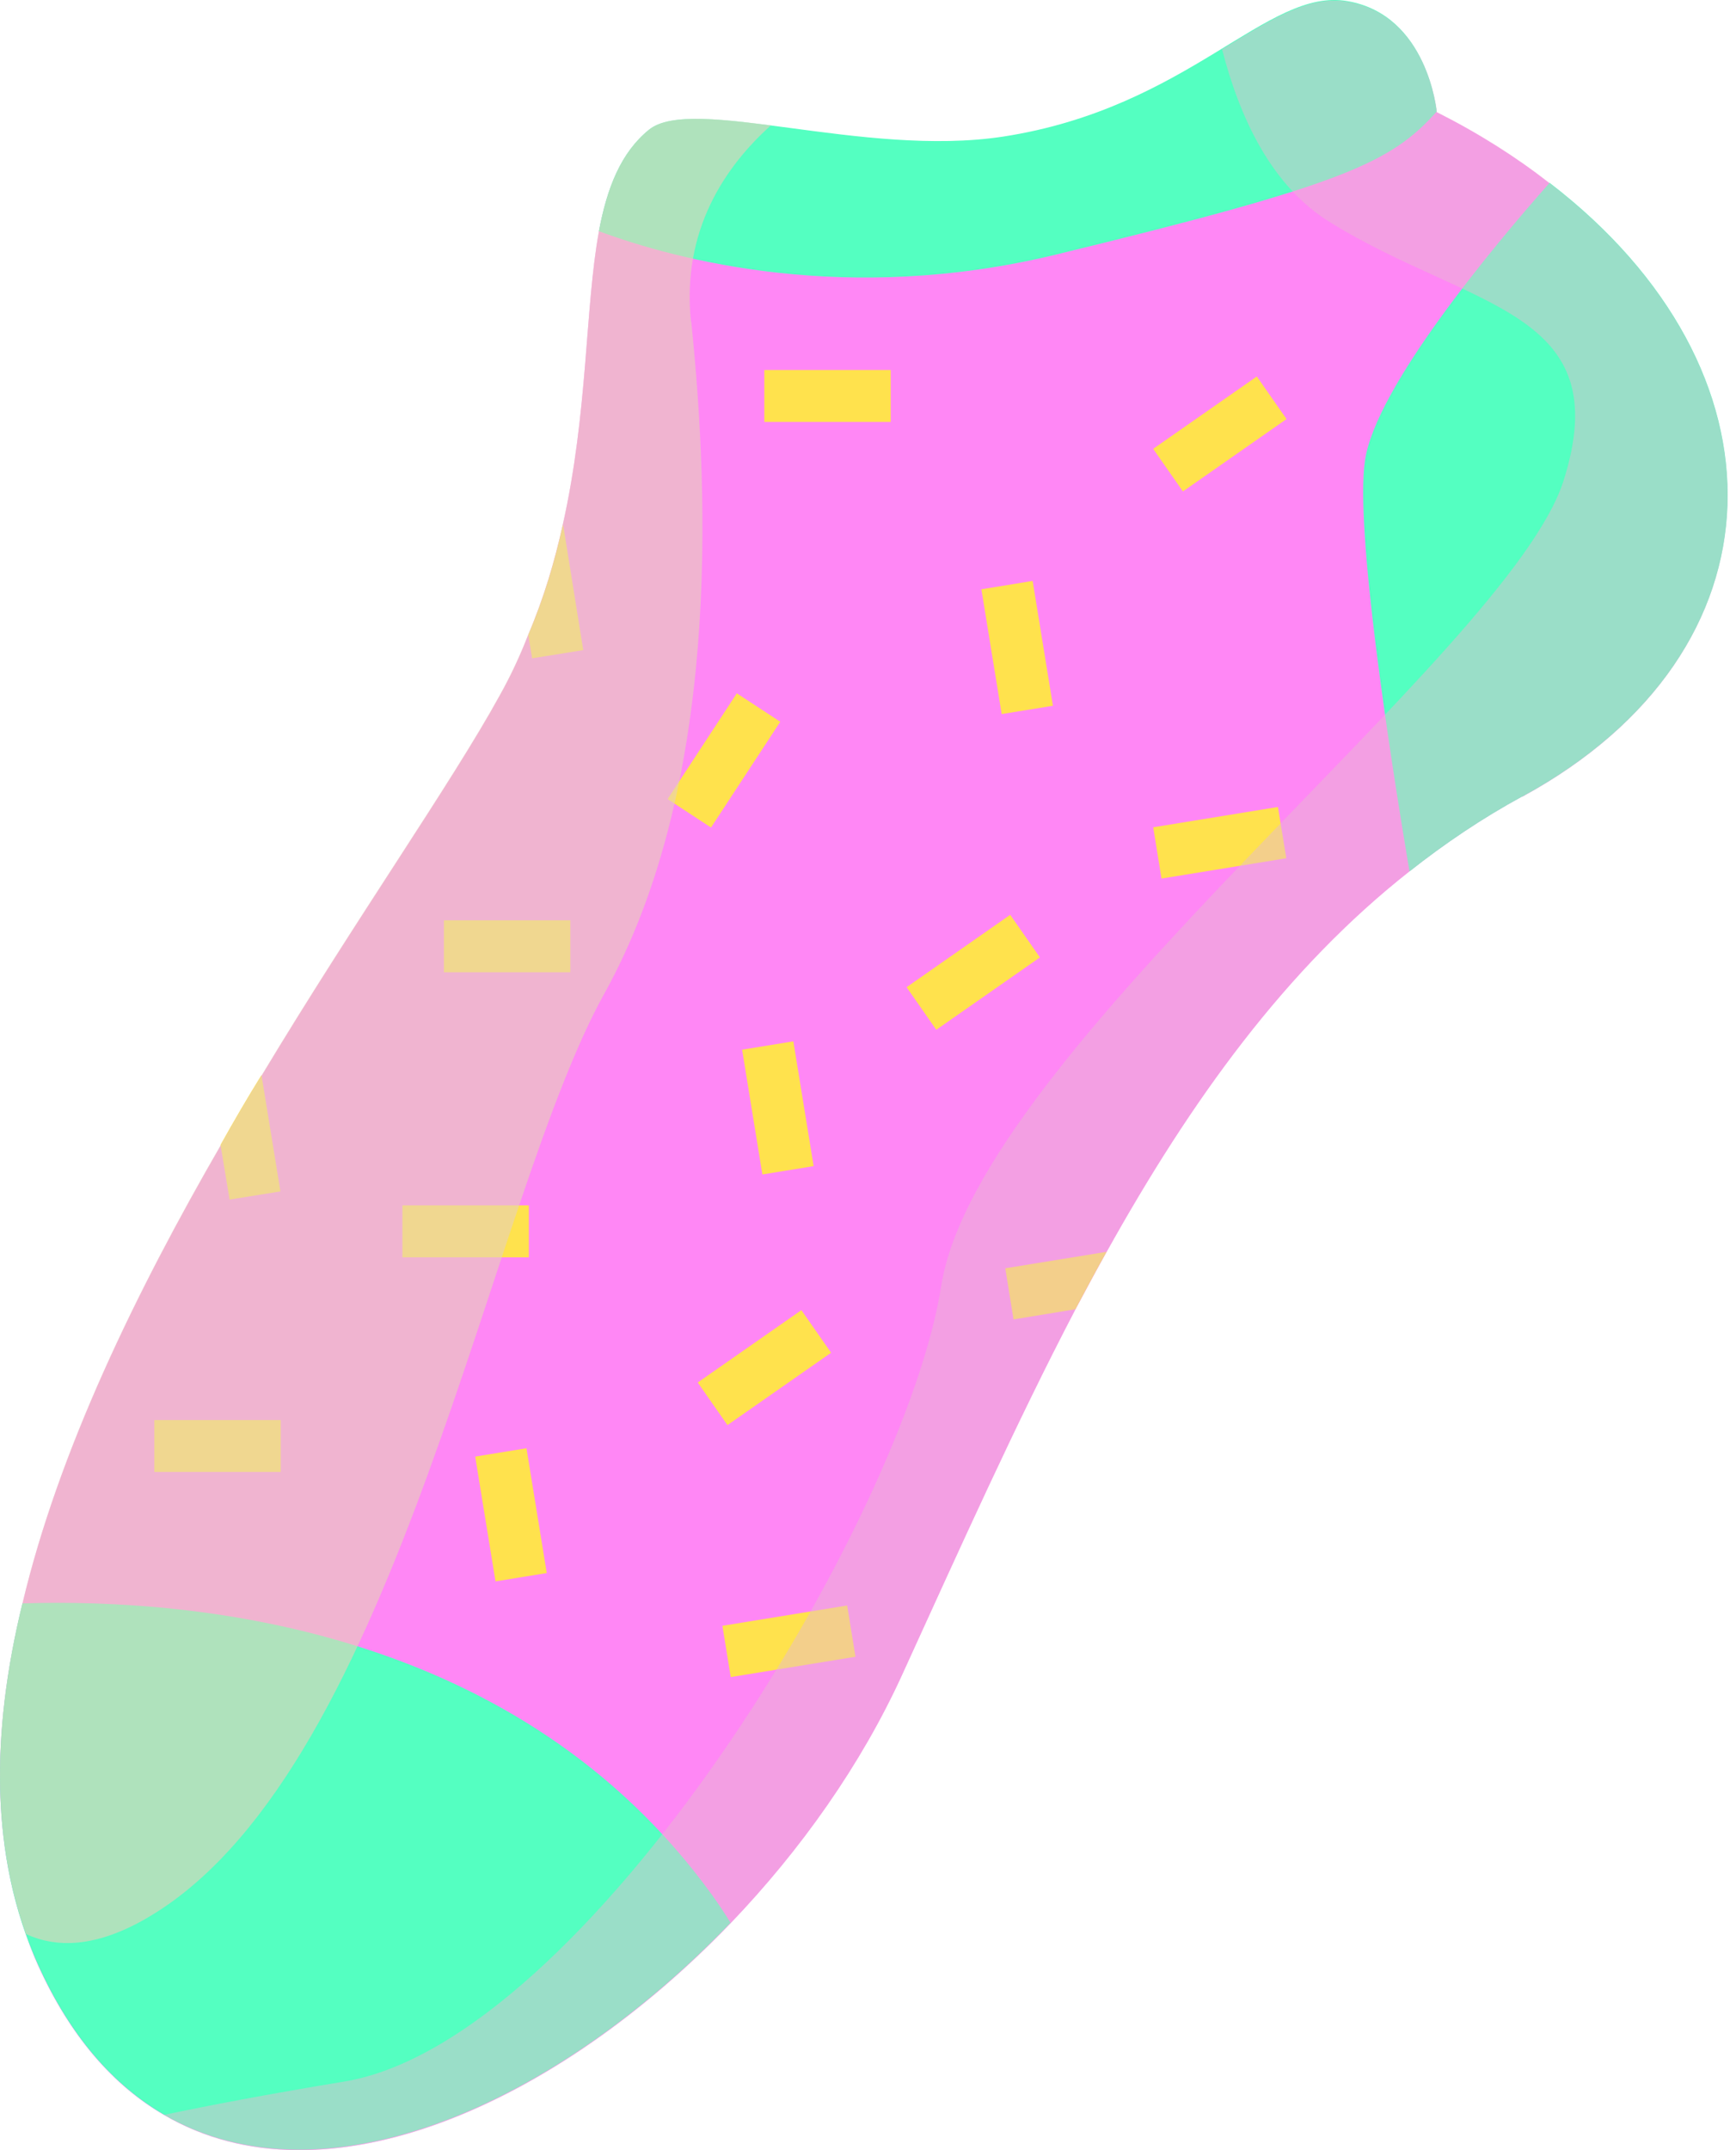 <svg width="63" height="78" viewBox="0 0 63 78" fill="none" xmlns="http://www.w3.org/2000/svg">
<path d="M55.248 28.888C53.782 29.686 52.426 30.603 51.15 31.61C46.653 35.15 43.222 39.917 40.161 45.411C39.782 46.089 39.403 46.797 39.025 47.505C36.861 51.643 34.846 56.14 32.733 60.767C31.257 63.998 29.073 67.099 26.51 69.771C20.278 76.263 11.812 80.161 5.949 76.721C4.124 75.664 2.549 73.889 1.372 71.277C1.213 70.928 1.073 70.559 0.944 70.18C-0.363 66.52 -0.223 62.422 0.814 58.184C2.13 52.63 4.952 46.847 8.013 41.552C8.492 40.694 8.99 39.837 9.499 39.019C12.919 33.336 16.399 28.4 18.134 25.239C18.543 24.511 18.882 23.773 19.161 23.055C19.74 21.699 20.129 20.363 20.418 19.066C21.345 14.948 21.226 11.189 21.734 8.407C22.033 6.821 22.532 5.555 23.549 4.727C24.257 4.149 25.912 4.299 27.976 4.568C30.499 4.897 33.62 5.396 36.392 4.977C39.922 4.438 42.375 2.992 44.339 1.786C46.124 0.699 47.5 -0.188 48.896 0.061C51.818 0.559 52.137 4.069 52.137 4.069C53.663 4.837 55.029 5.705 56.225 6.642C65.06 13.423 64.93 23.623 55.248 28.898V28.888Z" fill="#FF87F5"/>
<path d="M26.51 69.751C18.344 78.267 6.328 82.296 1.372 71.257C-0.383 67.338 -0.323 62.831 0.814 58.165C7.255 57.965 18.882 59.122 25.842 68.744C26.091 69.093 26.311 69.422 26.51 69.751Z" fill="#54FFC1"/>
<path d="M55.248 28.889C53.782 29.686 52.426 30.604 51.15 31.611C50.402 27.154 49.175 19.186 49.534 16.713C49.913 14.071 54.161 8.976 56.235 6.632C65.07 13.413 64.94 23.614 55.258 28.889H55.248Z" fill="#54FFC1"/>
<path d="M52.137 4.049C50.482 5.904 48.757 6.702 38.287 9.244C30.738 11.069 24.586 9.444 21.734 8.387C22.033 6.801 22.532 5.535 23.549 4.707C25.114 3.431 31.346 5.725 36.392 4.957C43.163 3.92 45.984 -0.468 48.896 0.041C51.818 0.539 52.137 4.049 52.137 4.049Z" fill="#54FFC1"/>
<path d="M10.187 51.514H5.6V53.398H10.187V51.514Z" fill="#FFE24D"/>
<path d="M17.245 52.84L17.982 57.367L19.842 57.064L19.106 52.537L17.245 52.84Z" fill="#FFE24D"/>
<path d="M29.082 47.527L25.321 50.152L26.4 51.697L30.161 49.072L29.082 47.527Z" fill="#FFE24D"/>
<path d="M26.519 60.838L31.046 60.101L30.744 58.241L26.216 58.978L26.519 60.838Z" fill="#FFE24D"/>
<path d="M20.697 33.386H16.11V35.27H20.697V33.386Z" fill="#FFE24D"/>
<path d="M26.931 38.078L27.667 42.605L29.527 42.303L28.791 37.776L26.931 38.078Z" fill="#FFE24D"/>
<path d="M36.66 33.186L32.9 35.812L33.978 37.357L37.739 34.731L36.66 33.186Z" fill="#FFE24D"/>
<path d="M40.161 45.401C39.782 46.079 39.403 46.787 39.025 47.495L36.781 47.864L36.482 46.009L40.161 45.411V45.401Z" fill="#FFE24D"/>
<path d="M32.324 13.422H27.737V15.307H32.324V13.422Z" fill="#FFE24D"/>
<path d="M35.615 21.377L36.351 25.904L38.211 25.602L37.475 21.074L35.615 21.377Z" fill="#FFE24D"/>
<path d="M45.61 13.657L41.849 16.282L42.928 17.828L46.689 15.202L45.61 13.657Z" fill="#FFE24D"/>
<path d="M42.152 31.871L46.68 31.134L46.377 29.274L41.85 30.011L42.152 31.871Z" fill="#FFE24D"/>
<path d="M25.803 30.02L28.316 26.183L26.739 25.151L24.227 28.988L25.803 30.02Z" fill="#FFE24D"/>
<path d="M21.166 23.583L19.311 23.882L19.171 23.035C19.75 21.678 20.139 20.342 20.428 19.046H20.438L21.166 23.583Z" fill="#FFE24D"/>
<path d="M14.604 45.611H19.191V43.726H14.604V45.611Z" fill="#FFE24D"/>
<path d="M10.187 43.218L8.332 43.517L8.003 41.532C8.482 40.675 8.981 39.817 9.489 39L10.177 43.218H10.187Z" fill="#FFE24D"/>
<g style="mix-blend-mode:multiply" opacity="0.48">
<path d="M55.248 28.888C53.782 29.686 52.426 30.603 51.15 31.61C46.653 35.15 43.222 39.917 40.161 45.411C39.782 46.089 39.403 46.797 39.025 47.505C36.861 51.643 34.846 56.14 32.733 60.767C31.257 63.998 29.073 67.099 26.51 69.771C20.278 76.263 11.812 80.161 5.949 76.721C7.555 76.382 9.698 75.973 12.47 75.515C21.265 74.089 32.822 55.143 34.158 46.647C35.495 38.142 54.73 23.683 56.734 17.461C58.728 11.229 53.393 11.229 48.278 8.068C46.144 6.762 44.987 4.269 44.349 1.786C46.134 0.699 47.51 -0.188 48.906 0.061C51.828 0.559 52.147 4.069 52.147 4.069C53.672 4.837 55.039 5.705 56.235 6.642C65.07 13.423 64.94 23.623 55.258 28.898L55.248 28.888Z" fill="#E6BACE"/>
</g>
<g style="mix-blend-mode:soft-light" opacity="0.62">
<path d="M25.084 11.658C25.762 18.219 26.091 28.559 21.924 36.058C17.755 43.566 14.465 63.908 5.61 69.412C3.676 70.619 2.15 70.718 0.944 70.16C-0.363 66.501 -0.223 62.402 0.814 58.164C2.13 52.61 4.952 46.827 8.013 41.532C8.492 40.675 8.99 39.817 9.499 38.999C12.919 33.316 16.399 28.38 18.134 25.219C18.543 24.491 18.882 23.753 19.161 23.035C19.74 21.679 20.129 20.343 20.418 19.046C21.345 14.928 21.226 11.169 21.734 8.387C22.033 6.801 22.532 5.535 23.549 4.707C24.257 4.129 25.912 4.279 27.976 4.548C26.321 6.034 24.735 8.347 25.075 11.658H25.084Z" fill="#E6D0BA"/>
</g>
</svg>
